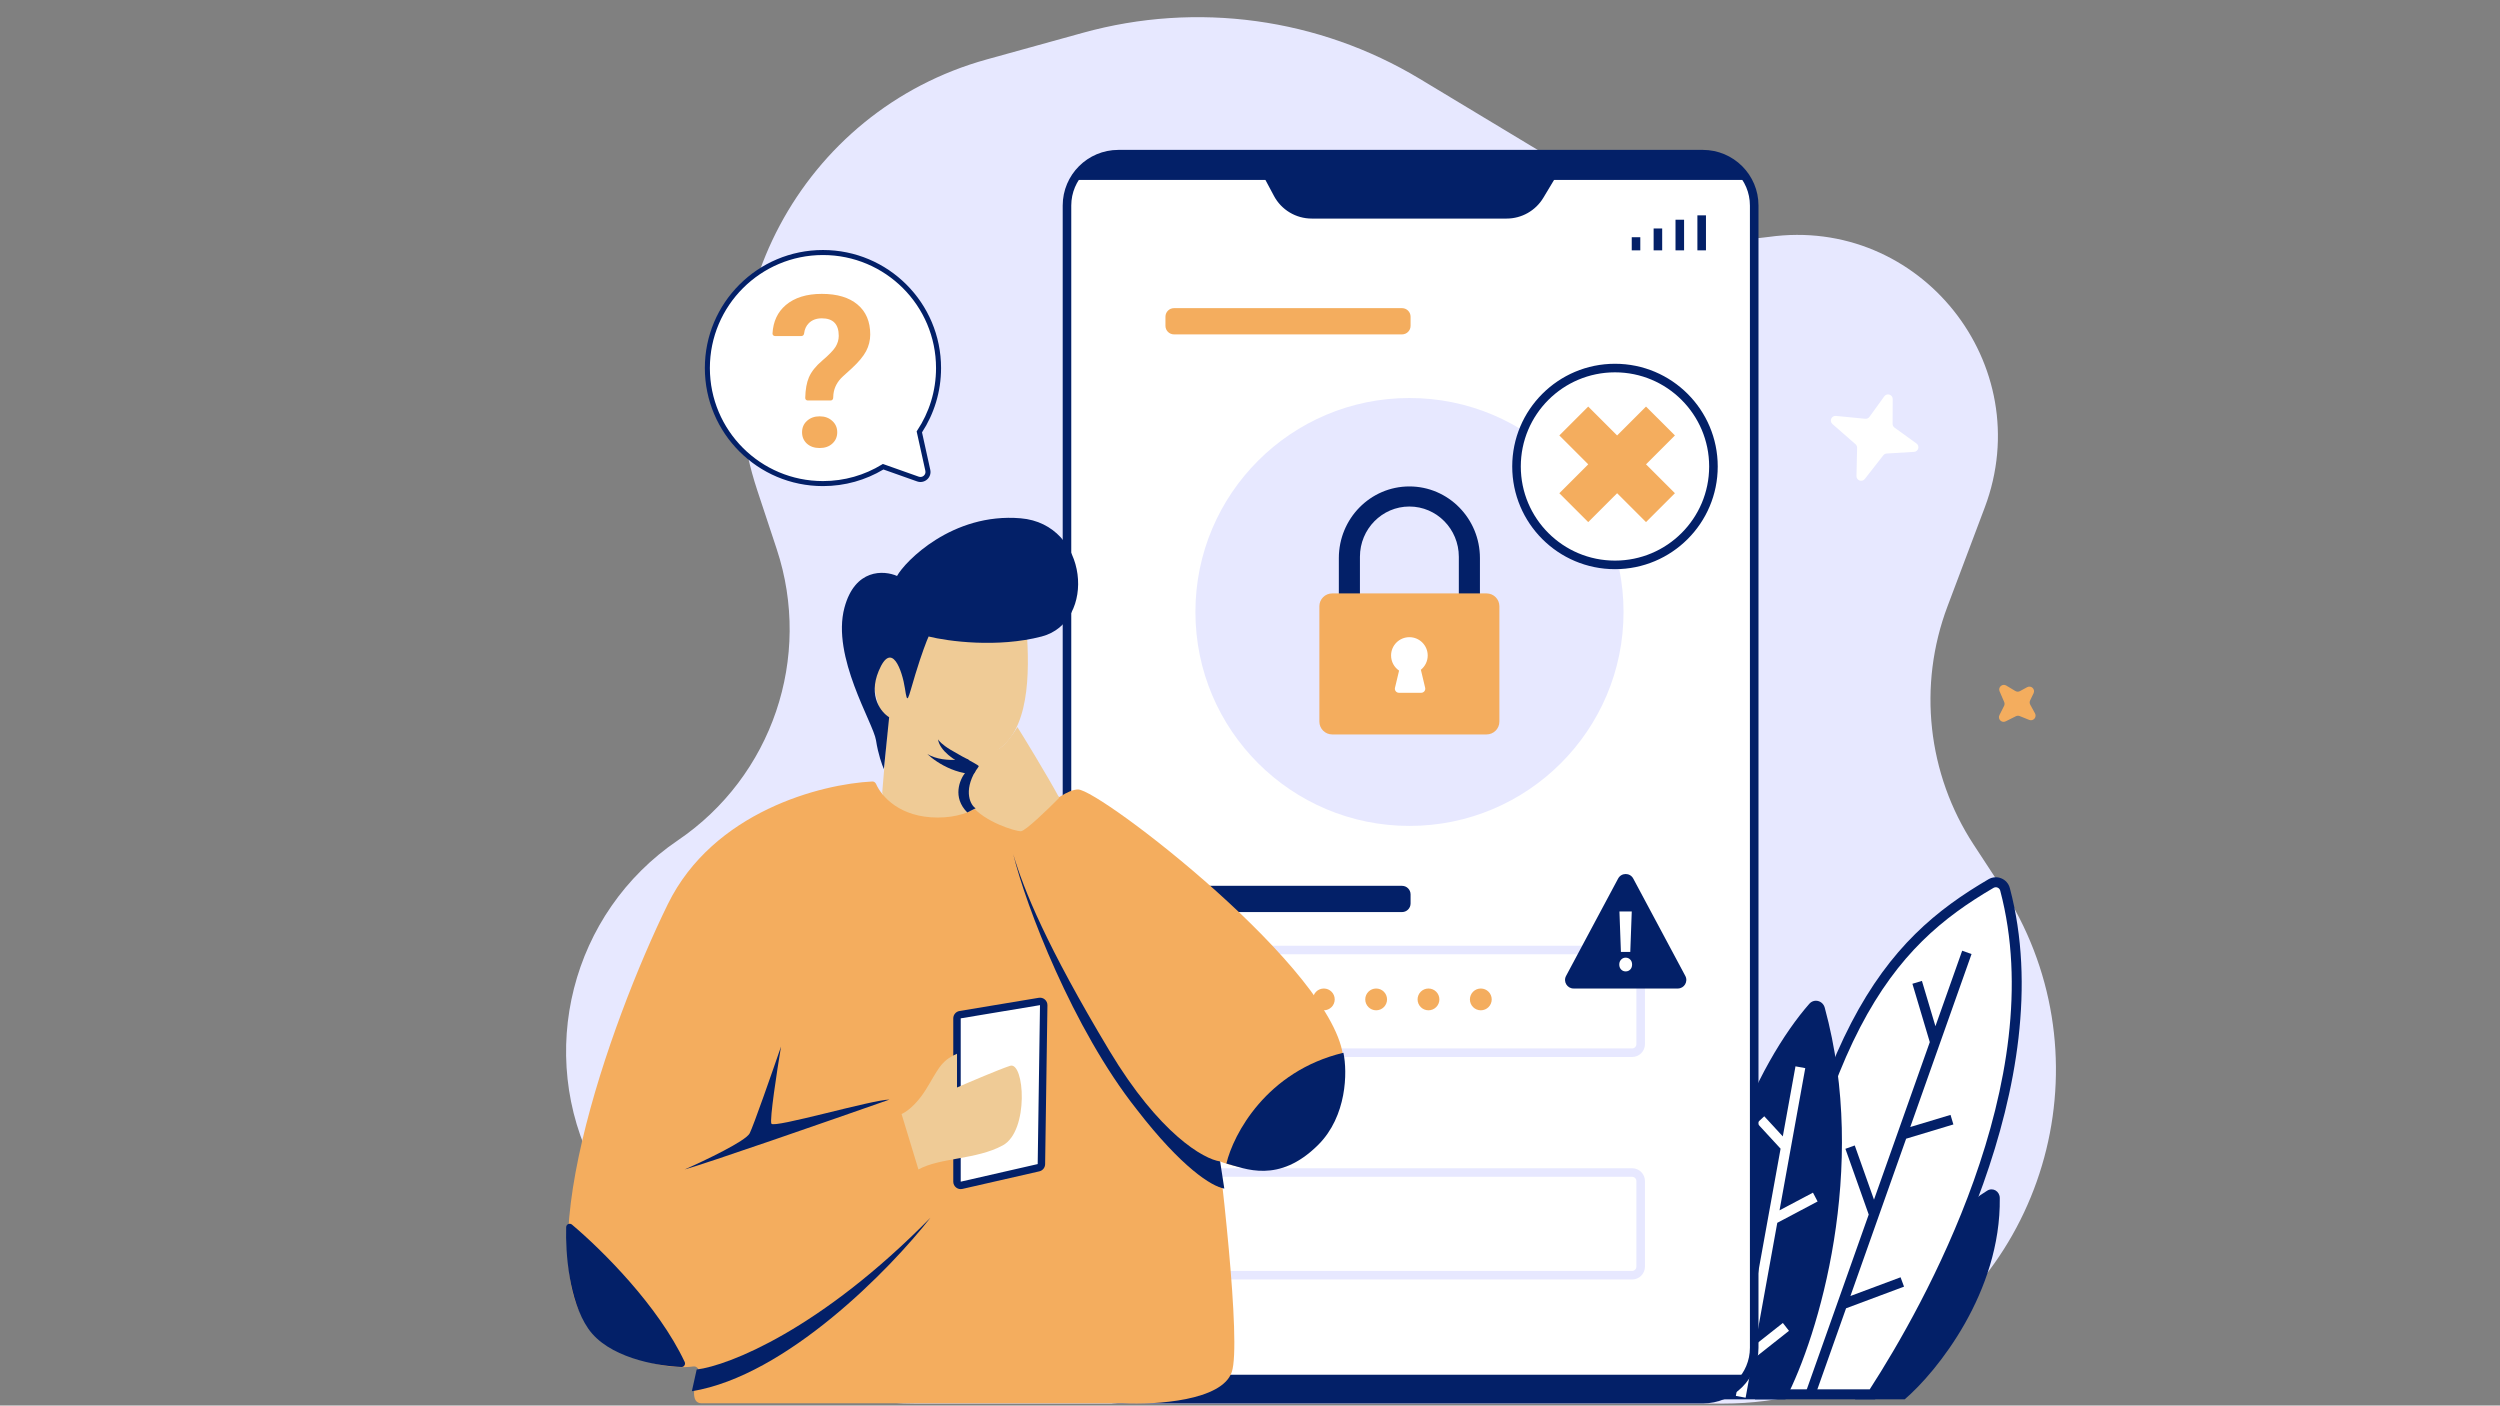 <svg xmlns="http://www.w3.org/2000/svg" xmlns:xlink="http://www.w3.org/1999/xlink" width="1366" zoomAndPan="magnify" viewBox="0 0 1024.5 576" height="768" preserveAspectRatio="xMidYMid meet" version="1.0"><rect x="0" y="0" width="1024.5" height="576" fill="#808080" stroke="none"/><defs><clipPath id="c2e92047c7"><path d="M 231 7 L 843 7 L 843 575.859 L 231 575.859 Z M 231 7 " clip-rule="nonzero"/></clipPath><clipPath id="43f2c2e5a0"><path d="M 435 61 L 721 61 L 721 575.859 L 435 575.859 Z M 435 61 " clip-rule="nonzero"/></clipPath><clipPath id="cf8a8be211"><path d="M 232 320 L 506 320 L 506 575.859 L 232 575.859 Z M 232 320 " clip-rule="nonzero"/></clipPath></defs><g clip-path="url(#c2e92047c7)"><path fill="#e7e8ff" d="M 374.996 575.191 L 706.082 575.191 C 729.352 575.191 752.234 569.227 772.555 557.863 C 841.699 519.195 863.582 429.852 820.16 363.492 L 808.801 346.129 C 789.859 317.184 785.871 280.91 798.07 248.527 L 813.332 208.016 C 835.426 149.375 786.816 88.418 724.871 97.086 C 706.191 99.699 687.184 95.809 671.02 86.07 L 581.902 32.359 C 540.41 7.348 490.488 0.508 443.816 13.43 L 404.363 24.355 C 328.402 45.391 285.504 125.891 310.305 200.859 L 318.301 225.023 C 332.984 269.406 316.434 318.164 277.793 344.367 C 234.066 374.02 219.383 431.77 243.617 478.777 L 255.828 502.465 C 278.855 547.133 324.828 575.191 374.996 575.191 Z M 374.996 575.191 " fill-opacity="1" fill-rule="nonzero"/></g><path fill="#032068" d="M 819.508 490.938 C 820.012 529.488 793.848 562.039 780.559 573.438 L 760.195 573.438 C 775.336 522.004 800.363 496.426 814.391 487.914 C 816.727 486.496 819.473 488.199 819.508 490.938 Z M 819.508 490.938 " fill-opacity="1" fill-rule="nonzero"/><path fill="#ffffff" d="M 821.66 364.457 C 842.523 443.281 789.938 536.637 767.324 571.391 L 721.5 571.391 C 741.184 422.664 774.18 386.52 815.895 362.094 C 818.137 360.781 820.996 361.938 821.66 364.457 Z M 821.66 364.457 " fill-opacity="1" fill-rule="nonzero"/><path fill="#032068" d="M 816.922 363.863 C 818.023 363.219 819.379 363.797 819.691 364.984 C 829.973 403.816 822.184 446.395 808.879 483.762 C 795.82 520.438 777.531 551.848 766.219 569.344 L 723.828 569.344 C 733.625 496.43 746.645 451.125 762.242 421.074 C 777.949 390.812 796.312 375.93 816.922 363.863 Z M 823.629 363.93 C 822.609 360.082 818.25 358.348 814.871 360.324 C 793.766 372.684 774.773 388.082 758.633 419.184 C 742.547 450.176 729.336 496.668 719.484 571.121 L 719.18 573.438 L 768.426 573.438 L 769.027 572.512 C 780.387 555.059 799.273 522.883 812.715 485.141 C 826.141 447.434 834.215 403.922 823.629 363.93 Z M 823.629 363.93 " fill-opacity="1" fill-rule="evenodd"/><path fill="#032068" d="M 747.781 412.953 C 765.801 479.008 745.172 547.652 731.684 573.438 L 698.082 573.438 C 690.523 492.93 721.246 434.387 741.441 411.375 C 743.434 409.105 746.984 410.031 747.781 412.953 Z M 747.781 412.953 " fill-opacity="1" fill-rule="nonzero"/><path fill="#032068" d="M 793.137 420.543 L 804.102 389.598 L 807.938 390.969 L 782.828 461.855 L 799.324 456.879 L 800.496 460.797 L 781.133 466.641 L 758.301 531.109 L 778.852 523.43 L 780.27 527.266 L 756.516 536.141 L 743.789 572.078 L 739.949 570.703 L 765.801 497.719 L 756.242 470.781 L 760.078 469.406 L 767.961 491.621 L 790.828 427.062 L 783.703 403.148 L 787.605 401.977 Z M 793.137 420.543 " fill-opacity="1" fill-rule="evenodd"/><path fill="#ffffff" d="M 730.594 465.699 L 735.789 436.984 L 739.797 437.719 L 729.254 495.996 L 742.953 488.746 L 744.852 492.367 L 728.328 501.113 L 719.281 551.098 L 730.613 542.156 L 733.129 545.371 L 718.184 557.172 L 715.359 572.777 L 711.352 572.047 L 718.598 532.012 L 706.648 516.359 L 709.883 513.871 L 719.582 526.574 L 729.684 470.734 L 720.008 460.227 L 722.996 457.449 Z M 730.594 465.699 " fill-opacity="1" fill-rule="evenodd"/><path fill="#ffffff" d="M 766.098 170.836 L 772.184 162.418 C 773.27 160.918 775.641 161.691 775.629 163.539 L 775.586 173.684 C 775.582 174.297 775.875 174.875 776.371 175.234 L 785.375 181.738 C 786.824 182.785 786.16 185.07 784.375 185.176 L 773.168 185.852 C 772.625 185.887 772.117 186.148 771.785 186.578 L 764.188 196.293 C 763.062 197.734 760.746 196.91 760.785 195.078 L 761.043 183.523 C 761.055 182.961 760.816 182.422 760.395 182.051 L 750.934 173.766 C 749.539 172.547 750.531 170.262 752.371 170.441 L 764.367 171.613 C 765.043 171.68 765.699 171.383 766.098 170.836 Z M 766.098 170.836 " fill-opacity="1" fill-rule="nonzero"/><path fill="#f4ad5e" d="M 827.785 283.215 L 830.73 281.605 C 832.355 280.719 834.16 282.434 833.359 284.102 L 831.945 287.031 C 831.68 287.586 831.695 288.234 831.992 288.773 L 833.945 292.34 C 834.805 293.906 833.223 295.688 831.562 295.016 L 827.68 293.449 C 827.172 293.246 826.602 293.27 826.113 293.512 L 821.922 295.605 C 820.285 296.422 818.547 294.684 819.371 293.047 L 821.266 289.285 C 821.52 288.781 821.535 288.191 821.316 287.676 L 819.434 283.32 C 818.703 281.621 820.578 279.984 822.164 280.938 L 825.891 283.176 C 826.473 283.527 827.191 283.543 827.785 283.215 Z M 827.785 283.215 " fill-opacity="1" fill-rule="nonzero"/><path fill="#ffffff" d="M 289.875 150.828 C 289.875 176.977 311.086 198.176 337.246 198.176 C 346.281 198.176 354.727 195.645 361.91 191.258 L 376.172 196.312 C 378.457 197.125 380.742 195.105 380.219 192.738 L 376.742 176.98 C 381.719 169.484 384.617 160.496 384.617 150.828 C 384.617 124.68 363.41 103.48 337.246 103.48 C 311.086 103.48 289.875 124.68 289.875 150.828 Z M 289.875 150.828 " fill-opacity="1" fill-rule="nonzero"/><path fill="#032068" d="M 337.246 104.512 C 311.656 104.512 290.906 125.25 290.906 150.828 C 290.906 176.41 311.656 197.145 337.246 197.145 C 346.09 197.145 354.348 194.672 361.375 190.383 L 361.793 190.125 L 376.516 195.344 C 378.039 195.883 379.562 194.539 379.215 192.961 L 375.641 176.773 L 375.883 176.41 C 380.75 169.082 383.586 160.289 383.586 150.828 C 383.586 125.25 362.84 104.512 337.246 104.512 Z M 288.848 150.828 C 288.848 124.113 310.516 102.453 337.246 102.453 C 363.977 102.453 385.648 124.113 385.648 150.828 C 385.648 160.547 382.777 169.602 377.84 177.184 L 381.227 192.516 C 381.922 195.672 378.875 198.363 375.828 197.285 L 362.027 192.391 C 354.777 196.719 346.301 199.203 337.246 199.203 C 310.516 199.203 288.848 177.547 288.848 150.828 Z M 288.848 150.828 " fill-opacity="1" fill-rule="evenodd"/><path fill="#f4ad5e" d="M 331.004 164.117 C 330.434 164.117 329.973 163.652 329.984 163.086 C 330.066 159.602 330.566 156.789 331.488 154.648 C 332.496 152.297 334.332 149.992 337.004 147.73 C 339.703 145.434 341.496 143.582 342.387 142.168 C 343.273 140.723 343.719 139.207 343.719 137.625 C 343.719 132.84 341.406 130.449 336.781 130.449 C 334.586 130.449 332.82 131.102 331.488 132.402 C 330.379 133.48 329.723 134.918 329.512 136.711 C 329.445 137.262 328.996 137.707 328.438 137.707 L 317.582 137.707 C 317.008 137.707 316.543 137.238 316.574 136.668 C 316.844 131.758 318.656 127.875 322.012 125.016 C 325.629 121.957 330.551 120.43 336.781 120.43 C 343.066 120.43 347.945 121.887 351.414 124.801 C 354.883 127.691 356.621 131.781 356.621 137.07 C 356.621 139.477 356.055 141.758 354.93 143.906 C 353.805 146.031 351.832 148.395 349.012 150.996 L 345.41 154.266 C 343.156 156.332 341.867 158.75 341.539 161.527 L 341.43 163.156 C 341.391 163.695 340.941 164.117 340.402 164.117 Z M 328.684 177.148 C 328.684 175.254 329.352 173.695 330.688 172.48 C 332.051 171.234 333.785 170.609 335.891 170.609 C 337.996 170.609 339.715 171.234 341.051 172.48 C 342.414 173.695 343.098 175.254 343.098 177.148 C 343.098 179.016 342.43 180.559 341.094 181.777 C 339.789 182.992 338.055 183.602 335.891 183.602 C 333.727 183.602 331.977 182.992 330.641 181.777 C 329.336 180.559 328.684 179.016 328.684 177.148 Z M 328.684 177.148 " fill-opacity="1" fill-rule="nonzero"/><path fill="#ffffff" d="M 437.25 84.223 C 437.25 72.602 446.676 63.18 458.305 63.18 L 697.82 63.18 C 709.449 63.18 718.875 72.602 718.875 84.223 L 718.875 552.324 C 718.875 563.945 709.449 573.367 697.82 573.367 L 458.305 573.367 C 446.676 573.367 437.25 563.945 437.25 552.324 Z M 437.25 84.223 " fill-opacity="1" fill-rule="nonzero"/><g clip-path="url(#43f2c2e5a0)"><path fill="#032068" d="M 435.496 84.223 C 435.496 71.633 445.707 61.426 458.301 61.426 L 697.82 61.426 C 710.414 61.426 720.629 71.633 720.629 84.223 L 720.629 552.324 C 720.629 564.914 710.414 575.121 697.82 575.121 L 458.301 575.121 C 445.707 575.121 435.496 564.914 435.496 552.324 Z M 458.301 64.934 C 447.645 64.934 439.004 73.57 439.004 84.223 L 439.004 552.324 C 439.004 562.977 447.645 571.613 458.301 571.613 L 697.82 571.613 C 708.477 571.613 717.117 562.977 717.117 552.324 L 717.117 84.223 C 717.117 73.57 708.477 64.934 697.82 64.934 Z M 458.301 64.934 " fill-opacity="1" fill-rule="evenodd"/></g><path fill="#e7e8ff" d="M 665.328 250.781 C 665.328 299.203 626.055 338.461 577.605 338.461 C 529.16 338.461 489.883 299.203 489.883 250.781 C 489.883 202.359 529.16 163.102 577.605 163.102 C 626.055 163.102 665.328 202.359 665.328 250.781 Z M 665.328 250.781 " fill-opacity="1" fill-rule="nonzero"/><path fill="#ffffff" d="M 702.172 191.16 C 702.172 213.434 684.105 231.492 661.82 231.492 C 639.535 231.492 621.469 213.434 621.469 191.16 C 621.469 168.887 639.535 150.828 661.82 150.828 C 684.105 150.828 702.172 168.887 702.172 191.16 Z M 702.172 191.16 " fill-opacity="1" fill-rule="nonzero"/><path fill="#032068" d="M 661.82 152.582 C 640.504 152.582 623.223 169.855 623.223 191.16 C 623.223 212.465 640.504 229.738 661.82 229.738 C 683.137 229.738 700.414 212.465 700.414 191.16 C 700.414 169.855 683.137 152.582 661.82 152.582 Z M 619.711 191.16 C 619.711 167.918 638.562 149.074 661.82 149.074 C 685.074 149.074 703.926 167.918 703.926 191.16 C 703.926 214.402 685.074 233.246 661.82 233.246 C 638.562 233.246 619.711 214.402 619.711 191.16 Z M 619.711 191.16 " fill-opacity="1" fill-rule="evenodd"/><path fill="#f4ad5e" d="M 650.852 190.285 L 639.012 202.121 L 650.855 213.957 L 662.695 202.121 L 674.535 213.957 L 686.379 202.121 L 674.535 190.285 L 686.383 178.445 L 674.539 166.609 L 662.695 178.449 L 650.852 166.609 L 639.012 178.449 Z M 650.852 190.285 " fill-opacity="1" fill-rule="evenodd"/><path fill="#032068" d="M 522.066 80.285 L 512.938 63.18 L 643.188 63.18 L 632.457 81.055 C 629.285 86.34 623.574 89.57 617.414 89.57 L 537.547 89.57 C 531.066 89.57 525.113 86 522.066 80.285 Z M 522.066 80.285 " fill-opacity="1" fill-rule="nonzero"/><path fill="#032068" d="M 715.418 73.734 L 438.906 73.734 C 448.059 64.59 456.801 62.887 460.027 63.18 L 694.297 63.18 C 705.562 63.18 713.074 70.219 715.418 73.734 Z M 715.418 73.734 " fill-opacity="1" fill-rule="nonzero"/><path fill="#032068" d="M 715.207 563.363 L 440.758 563.363 C 450.27 572.66 455.766 574.387 459.121 574.09 L 696.844 574.09 C 708.551 574.09 712.77 566.938 715.207 563.363 Z M 715.207 563.363 " fill-opacity="1" fill-rule="nonzero"/><path fill="#f4ad5e" d="M 477.602 129.785 C 477.602 127.848 479.172 126.277 481.113 126.277 L 574.547 126.277 C 576.484 126.277 578.055 127.848 578.055 129.785 L 578.055 133.527 C 578.055 135.465 576.484 137.035 574.547 137.035 L 481.113 137.035 C 479.172 137.035 477.602 135.465 477.602 133.527 Z M 477.602 129.785 " fill-opacity="1" fill-rule="nonzero"/><path fill="#032068" d="M 477.602 366.516 C 477.602 364.578 479.172 363.012 481.113 363.012 L 574.547 363.012 C 576.484 363.012 578.055 364.578 578.055 366.516 L 578.055 370.258 C 578.055 372.195 576.484 373.766 574.547 373.766 L 481.113 373.766 C 479.172 373.766 477.602 372.195 477.602 370.258 Z M 477.602 366.516 " fill-opacity="1" fill-rule="nonzero"/><path fill="#032068" d="M 477.602 459.457 C 477.602 457.52 479.172 455.949 481.113 455.949 L 537.254 455.949 C 539.191 455.949 540.762 457.52 540.762 459.457 L 540.762 462.961 C 540.762 464.898 539.191 466.469 537.254 466.469 L 481.113 466.469 C 479.172 466.469 477.602 464.898 477.602 462.961 Z M 477.602 459.457 " fill-opacity="1" fill-rule="nonzero"/><path fill="#e7e8ff" d="M 475.848 392.82 C 475.848 389.914 478.203 387.559 481.109 387.559 L 668.836 387.559 C 671.742 387.559 674.102 389.914 674.102 392.82 L 674.102 427.891 C 674.102 430.797 671.742 433.152 668.836 433.152 L 481.109 433.152 C 478.203 433.152 475.848 430.797 475.848 427.891 Z M 481.109 391.066 C 480.141 391.066 479.355 391.852 479.355 392.82 L 479.355 427.891 C 479.355 428.859 480.141 429.645 481.109 429.645 L 668.836 429.645 C 669.805 429.645 670.59 428.859 670.59 427.891 L 670.59 392.82 C 670.59 391.852 669.805 391.066 668.836 391.066 Z M 481.109 391.066 " fill-opacity="1" fill-rule="evenodd"/><path fill="#e7e8ff" d="M 475.848 484.004 C 475.848 481.098 478.203 478.742 481.109 478.742 L 668.836 478.742 C 671.742 478.742 674.102 481.098 674.102 484.004 L 674.102 519.074 C 674.102 521.98 671.742 524.336 668.836 524.336 L 481.109 524.336 C 478.203 524.336 475.848 521.98 475.848 519.074 Z M 481.109 482.25 C 480.141 482.25 479.355 483.035 479.355 484.004 L 479.355 519.074 C 479.355 520.043 480.141 520.828 481.109 520.828 L 668.836 520.828 C 669.805 520.828 670.59 520.043 670.59 519.074 L 670.59 484.004 C 670.59 483.035 669.805 482.25 668.836 482.25 Z M 481.109 482.25 " fill-opacity="1" fill-rule="evenodd"/><path fill="#032068" d="M 695.594 88.25 L 699.105 88.25 L 699.105 102.594 L 695.594 102.594 Z M 695.594 88.25 " fill-opacity="1" fill-rule="evenodd"/><path fill="#032068" d="M 686.625 90.043 L 690.137 90.043 L 690.137 102.594 L 686.625 102.594 Z M 686.625 90.043 " fill-opacity="1" fill-rule="evenodd"/><path fill="#032068" d="M 677.656 93.629 L 681.164 93.629 L 681.164 102.594 L 677.656 102.594 Z M 677.656 93.629 " fill-opacity="1" fill-rule="evenodd"/><path fill="#032068" d="M 668.688 97.215 L 672.195 97.215 L 672.195 102.594 L 668.688 102.594 Z M 668.688 97.215 " fill-opacity="1" fill-rule="evenodd"/><path fill="#032068" d="M 577.566 199.34 C 561.602 199.34 548.656 212.488 548.656 228.711 L 548.656 248.824 C 548.656 251.211 550.59 253.145 552.98 253.145 C 555.367 253.145 557.301 251.211 557.301 248.824 L 557.301 228.164 C 557.301 216.793 566.375 207.574 577.566 207.574 C 588.758 207.574 597.828 216.793 597.828 228.164 L 597.828 247.746 C 597.828 250.133 599.766 252.066 602.152 252.066 C 604.543 252.066 606.477 250.133 606.477 247.746 L 606.477 228.711 C 606.477 212.488 593.531 199.34 577.566 199.34 Z M 577.566 199.34 " fill-opacity="1" fill-rule="evenodd"/><path fill="#f4ad5e" d="M 540.68 248.441 C 540.68 245.535 543.035 243.18 545.941 243.18 L 609.188 243.18 C 612.094 243.18 614.449 245.535 614.449 248.441 L 614.449 295.711 C 614.449 298.617 612.094 300.973 609.188 300.973 L 545.941 300.973 C 543.035 300.973 540.68 298.617 540.68 295.711 Z M 540.68 248.441 " fill-opacity="1" fill-rule="nonzero"/><path fill="#ffffff" d="M 582.273 274.469 C 583.984 273.094 585.074 270.984 585.074 268.617 C 585.074 264.477 581.715 261.117 577.57 261.117 C 573.422 261.117 570.062 264.477 570.062 268.617 C 570.062 271.195 571.359 273.469 573.34 274.816 L 571.664 281.852 C 571.414 282.898 572.207 283.902 573.285 283.902 L 582.41 283.902 C 583.484 283.902 584.281 282.898 584.031 281.852 Z M 582.273 274.469 " fill-opacity="1" fill-rule="evenodd"/><path fill="#032068" d="M 687.547 405.094 L 644.867 405.094 C 642.215 405.094 640.523 402.27 641.773 399.934 L 663.109 360.027 C 664.434 357.555 667.98 357.555 669.301 360.027 L 690.641 399.934 C 691.891 402.27 690.195 405.094 687.547 405.094 Z M 687.547 405.094 " fill-opacity="1" fill-rule="nonzero"/><path fill="#ffffff" d="M 664.25 390.102 L 668.09 390.102 L 668.695 373.531 L 663.645 373.531 Z M 668.836 395.266 C 668.836 394.445 668.59 393.773 668.09 393.25 C 667.586 392.715 666.957 392.449 666.203 392.449 C 665.453 392.449 664.832 392.715 664.336 393.25 C 663.828 393.773 663.574 394.445 663.574 395.266 C 663.574 396.086 663.828 396.766 664.336 397.297 C 664.832 397.82 665.453 398.082 666.203 398.082 C 666.957 398.082 667.586 397.82 668.09 397.297 C 668.59 396.766 668.836 396.086 668.836 395.266 Z M 668.836 395.266 " fill-opacity="1" fill-rule="nonzero"/><path fill="#f4ad5e" d="M 504.082 409.559 C 504.082 412.023 502.082 414.023 499.613 414.023 C 497.145 414.023 495.145 412.023 495.145 409.559 C 495.145 407.094 497.145 405.094 499.613 405.094 C 502.082 405.094 504.082 407.094 504.082 409.559 Z M 504.082 409.559 " fill-opacity="1" fill-rule="nonzero"/><path fill="#f4ad5e" d="M 525.523 409.559 C 525.523 412.023 523.523 414.023 521.059 414.023 C 518.59 414.023 516.59 412.023 516.59 409.559 C 516.59 407.094 518.59 405.094 521.059 405.094 C 523.523 405.094 525.523 407.094 525.523 409.559 Z M 525.523 409.559 " fill-opacity="1" fill-rule="nonzero"/><path fill="#f4ad5e" d="M 546.969 409.559 C 546.969 412.023 544.969 414.023 542.504 414.023 C 540.035 414.023 538.035 412.023 538.035 409.559 C 538.035 407.094 540.035 405.094 542.504 405.094 C 544.969 405.094 546.969 407.094 546.969 409.559 Z M 546.969 409.559 " fill-opacity="1" fill-rule="nonzero"/><path fill="#f4ad5e" d="M 568.414 409.559 C 568.414 412.023 566.414 414.023 563.945 414.023 C 561.48 414.023 559.48 412.023 559.48 409.559 C 559.48 407.094 561.48 405.094 563.945 405.094 C 566.414 405.094 568.414 407.094 568.414 409.559 Z M 568.414 409.559 " fill-opacity="1" fill-rule="nonzero"/><path fill="#f4ad5e" d="M 589.859 409.559 C 589.859 412.023 587.859 414.023 585.391 414.023 C 582.922 414.023 580.922 412.023 580.922 409.559 C 580.922 407.094 582.922 405.094 585.391 405.094 C 587.859 405.094 589.859 407.094 589.859 409.559 Z M 589.859 409.559 " fill-opacity="1" fill-rule="nonzero"/><path fill="#f4ad5e" d="M 611.305 409.559 C 611.305 412.023 609.305 414.023 606.836 414.023 C 604.367 414.023 602.367 412.023 602.367 409.559 C 602.367 407.094 604.367 405.094 606.836 405.094 C 609.305 405.094 611.305 407.094 611.305 409.559 Z M 611.305 409.559 " fill-opacity="1" fill-rule="nonzero"/><path fill="#efcb96" d="M 373.328 239.059 C 348.449 256.652 358.906 287.934 363.594 300.051 L 361.539 324.785 C 363.668 332.57 371.383 348.145 385.227 348.145 C 399.074 348.145 405.418 334.852 406.859 328.203 L 404.699 309.438 C 420.922 303.57 422.004 280.113 420.922 261.348 C 419.637 239.059 395.242 223.562 373.328 239.059 Z M 373.328 239.059 " fill-opacity="1" fill-rule="nonzero"/><path fill="#032068" d="M 364.375 293.922 L 362.223 315.188 C 361.504 313.613 359.852 309.043 358.988 303.371 C 357.91 296.281 340.668 269.109 346.055 249.023 C 350.367 232.953 362.223 233.664 367.609 236.027 C 370.84 230.117 390.238 210.031 418.258 212.395 C 446.277 214.758 449.512 254.93 426.879 260.836 C 408.773 265.562 388.441 262.805 380.543 260.836 C 379.824 262.414 377.738 267.691 375.152 276.199 C 371.918 286.832 371.918 289.195 370.84 282.105 C 369.766 275.016 365.453 262.02 360.066 275.016 C 355.754 285.414 361.145 291.949 364.375 293.922 Z M 364.375 293.922 " fill-opacity="1" fill-rule="nonzero"/><path fill="#032068" d="M 380.027 309.008 C 387.441 313.375 398.906 310.828 403.715 309.008 L 404.742 316.648 C 394.035 319.27 383.805 312.648 380.027 309.008 Z M 380.027 309.008 " fill-opacity="1" fill-rule="nonzero"/><g clip-path="url(#cf8a8be211)"><path fill="#f4ad5e" d="M 384.277 335.027 C 399.793 335.027 407.309 326.395 409.566 321.234 C 409.828 320.633 410.402 320.207 411.059 320.238 C 419.621 320.668 431.766 325.863 434.812 326.91 C 434.895 326.938 434.965 326.969 435.043 327.012 C 458.977 339.867 481.676 362.617 495.902 444.676 C 500.512 478.918 508.742 550.371 504.793 562.223 C 500.84 574.078 473.512 575.723 460.34 575.066 L 287.473 575.066 C 282.898 575.066 284.312 567.859 286.242 562.387 C 286.68 561.148 285.496 559.785 284.199 559.965 C 276.32 561.059 261.289 559.629 244.996 547.406 C 213.387 521.723 249.938 418.992 273.645 370.586 C 292.27 332.559 336.559 321.27 357.477 320.254 C 358.152 320.223 358.734 320.648 359.008 321.27 C 361.281 326.43 368.797 335.027 384.277 335.027 Z M 384.277 335.027 " fill-opacity="1" fill-rule="nonzero"/></g><path fill="#032068" d="M 280.582 558.125 C 269.715 535.047 246.711 512.23 234.406 501.852 C 233.465 501.055 232.051 501.68 232.016 502.91 C 231.719 513.527 233.148 532.957 241.047 544.445 C 249.109 556.172 268.562 559.742 279.219 560.199 C 280.32 560.242 281.051 559.121 280.582 558.125 Z M 280.582 558.125 " fill-opacity="1" fill-rule="nonzero"/><path fill="#032068" d="M 381.312 499.004 C 336.27 544.84 298.668 559.59 285.496 561.234 L 283.52 570.129 C 322.242 563.805 364.852 520.078 381.312 499.004 Z M 381.312 499.004 " fill-opacity="1" fill-rule="nonzero"/><path fill="#ffffff" d="M 392.18 484.25 L 392.18 417.32 C 392.18 416.574 392.719 415.938 393.453 415.816 L 425.938 410.402 C 426.875 410.246 427.727 410.977 427.715 411.926 L 426.77 477.062 C 426.758 477.766 426.27 478.371 425.586 478.527 L 394.043 485.734 C 393.09 485.953 392.18 485.23 392.18 484.25 Z M 392.18 484.25 " fill-opacity="1" fill-rule="nonzero"/><path fill="#032068" d="M 425.688 408.895 C 427.562 408.582 429.266 410.047 429.238 411.949 L 428.293 477.086 C 428.273 478.488 427.297 479.699 425.922 480.016 L 394.383 487.223 C 392.473 487.66 390.652 486.211 390.652 484.25 L 390.652 417.32 C 390.652 415.828 391.73 414.555 393.203 414.309 Z M 426.188 411.906 L 393.703 417.32 L 393.703 484.25 L 425.246 477.039 Z M 426.188 411.906 " fill-opacity="1" fill-rule="evenodd"/><path fill="#032068" d="M 307.227 464.43 C 305.645 467.59 288.789 475.625 280.555 479.25 C 289.25 476.879 340.152 459.16 364.52 450.602 C 357.605 450.602 317.105 462.453 316.117 460.48 C 315.328 458.898 318.422 438.746 320.066 428.867 C 316.445 439.406 308.809 461.27 307.227 464.43 Z M 307.227 464.43 " fill-opacity="1" fill-rule="nonzero"/><path fill="#efcb96" d="M 379.336 446.648 C 375.387 452.973 371.105 455.871 369.461 456.527 L 376.375 479.25 C 385.266 474.309 400.082 475.297 410.949 469.371 C 421.812 463.445 419.84 434.797 413.91 436.773 C 409.168 438.352 397.449 443.355 392.18 445.66 L 392.18 431.832 C 385.266 434.797 384.277 438.746 379.336 446.648 Z M 379.336 446.648 " fill-opacity="1" fill-rule="nonzero"/><path fill="#f4ad5e" d="M 441.777 323.523 C 434.074 323.523 415.234 341.508 415.234 350.07 C 413.52 356.922 458.902 454.543 492.301 472.523 C 525.695 490.508 553.102 468.242 550.531 433.992 C 547.832 398.023 450.719 323.523 441.777 323.523 Z M 441.777 323.523 " fill-opacity="1" fill-rule="nonzero"/><path fill="#032068" d="M 550.531 431.422 C 519.016 438.957 505.43 464.816 502.578 476.805 C 510 478.805 523.984 485.367 540.254 469.102 C 551.922 457.434 552.242 439.414 550.531 431.422 Z M 550.531 431.422 " fill-opacity="1" fill-rule="nonzero"/><path fill="#032068" d="M 454.621 430.566 C 475.176 464.816 493.441 475.094 500.008 475.949 L 501.719 487.082 C 496.582 486.227 484.25 478.52 465.754 454.543 C 439.723 421.66 420.367 371.195 415.23 350.07 C 419.516 364.629 428.934 387.75 454.621 430.566 Z M 454.621 430.566 " fill-opacity="1" fill-rule="nonzero"/><path fill="#efcb96" d="M 416.945 297.977 C 418.145 299.805 429.324 318.043 434.07 326.934 C 429.57 331.508 420.125 340.652 418.328 340.652 C 416.078 340.652 403.332 336.84 398.082 329.98 C 392.832 323.125 401.082 314.742 401.082 313.98 C 401.082 313.215 387.586 307.121 385.336 304.074 C 383.086 301.023 386.117 297.836 389.543 298.691 C 391.5 298.691 404.102 305.543 408.383 307.254 C 410.18 306.645 412.664 304.688 416.945 297.977 Z M 416.945 297.977 " fill-opacity="1" fill-rule="nonzero"/><path fill="#032068" d="M 384.402 302.973 C 385.09 307.77 391.539 311.82 394.68 313.25 L 397.25 311.535 C 396.109 310.965 392.969 309.309 389.543 307.254 C 386.117 305.199 384.691 303.543 384.402 302.973 Z M 384.402 302.973 " fill-opacity="1" fill-rule="nonzero"/><path fill="#032068" d="M 396.395 332.945 C 390.23 326.777 393.254 319.527 395.539 316.672 L 399.82 315.816 C 394.68 324.383 397.82 330.09 399.82 331.23 Z M 396.395 332.945 " fill-opacity="1" fill-rule="nonzero"/></svg>